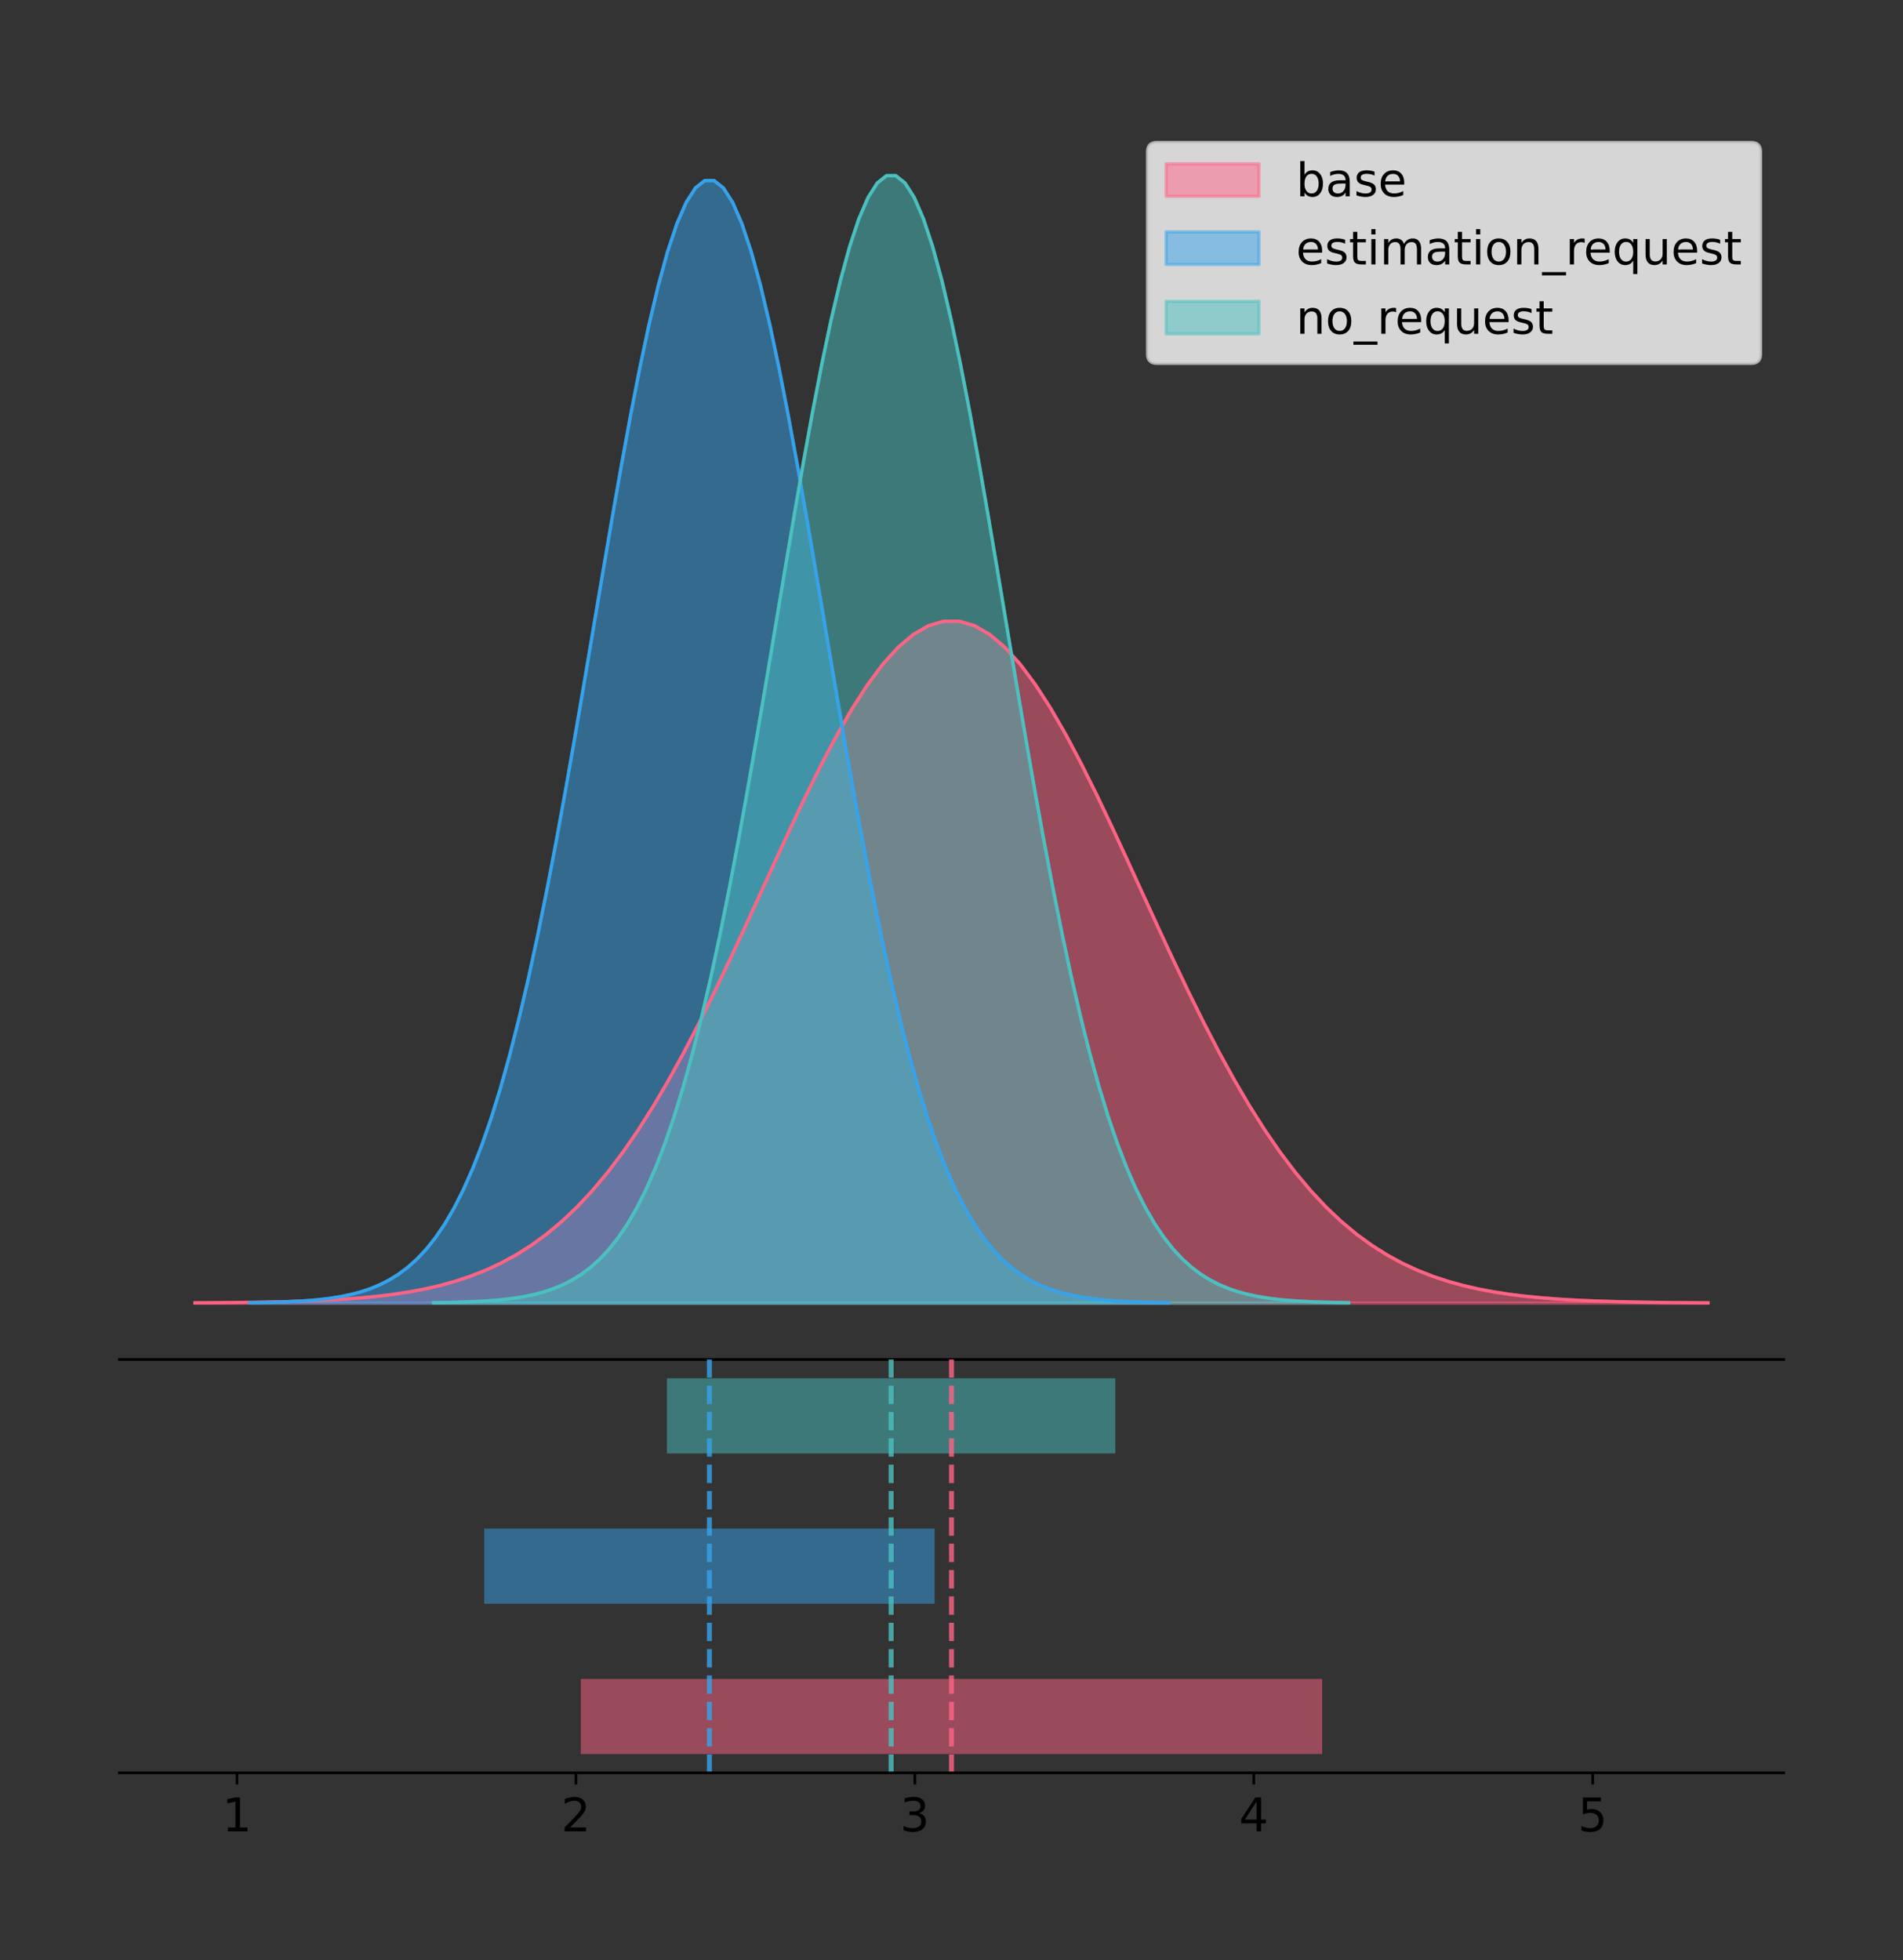 <?xml version="1.0" encoding="utf-8" standalone="no"?>
<!DOCTYPE svg PUBLIC "-//W3C//DTD SVG 1.1//EN"
  "http://www.w3.org/Graphics/SVG/1.1/DTD/svg11.dtd">
<!-- Created with matplotlib (https://matplotlib.org/) -->
<svg height="591.509pt" version="1.1" viewBox="0 0 574.2 591.509" width="574.2pt" xmlns="http://www.w3.org/2000/svg" xmlns:xlink="http://www.w3.org/1999/xlink">
 <rect x="0" y="0" width="574.2" height="591.509" fill="#333333" stroke="none"/>
 <defs>
  <style type="text/css">
*{stroke-linecap:butt;stroke-linejoin:round;}
  </style>
 </defs>
 <g id="figure_1">
  <g id="patch_1">
   <path d="M 0 591.509 
L 574.2 591.509 
L 574.2 0 
L 0 0 
z
" style="fill:none;"/>
  </g>
  <g id="axes_1">
   <g id="patch_2">
    <path d="M 36 410.22 
L 538.2 410.22 
L 538.2 36 
L 36 36 
z
" style="fill:none;"/>
   </g>
   <g id="PolyCollection_1">
    <defs>
     <path d="M 58.827 -198.299 
L 58.827 -198.368 
L 63.439 -198.394 
L 68.05 -198.43 
L 72.662 -198.476 
L 77.274 -198.538 
L 81.885 -198.62 
L 86.497 -198.727 
L 91.108 -198.865 
L 95.72 -199.043 
L 100.331 -199.272 
L 104.943 -199.562 
L 109.555 -199.928 
L 114.166 -200.387 
L 118.778 -200.958 
L 123.389 -201.662 
L 128.001 -202.526 
L 132.612 -203.576 
L 137.224 -204.845 
L 141.836 -206.367 
L 146.447 -208.177 
L 151.059 -210.314 
L 155.67 -212.819 
L 160.282 -215.732 
L 164.893 -219.093 
L 169.505 -222.941 
L 174.117 -227.31 
L 178.728 -232.232 
L 183.34 -237.731 
L 187.951 -243.823 
L 192.563 -250.514 
L 197.174 -257.799 
L 201.786 -265.658 
L 206.398 -274.06 
L 211.009 -282.954 
L 215.621 -292.277 
L 220.232 -301.948 
L 224.844 -311.871 
L 229.455 -321.933 
L 234.067 -332.01 
L 238.679 -341.968 
L 243.29 -351.662 
L 247.902 -360.946 
L 252.513 -369.668 
L 257.125 -377.683 
L 261.736 -384.851 
L 266.348 -391.042 
L 270.96 -396.143 
L 275.571 -400.057 
L 280.183 -402.709 
L 284.794 -404.048 
L 289.406 -404.048 
L 294.017 -402.709 
L 298.629 -400.057 
L 303.24 -396.143 
L 307.852 -391.042 
L 312.464 -384.851 
L 317.075 -377.683 
L 321.687 -369.668 
L 326.298 -360.946 
L 330.91 -351.662 
L 335.521 -341.968 
L 340.133 -332.01 
L 344.745 -321.933 
L 349.356 -311.871 
L 353.968 -301.948 
L 358.579 -292.277 
L 363.191 -282.954 
L 367.802 -274.06 
L 372.414 -265.658 
L 377.026 -257.799 
L 381.637 -250.514 
L 386.249 -243.823 
L 390.86 -237.731 
L 395.472 -232.232 
L 400.083 -227.31 
L 404.695 -222.941 
L 409.307 -219.093 
L 413.918 -215.732 
L 418.53 -212.819 
L 423.141 -210.314 
L 427.753 -208.177 
L 432.364 -206.367 
L 436.976 -204.845 
L 441.588 -203.576 
L 446.199 -202.526 
L 450.811 -201.662 
L 455.422 -200.958 
L 460.034 -200.387 
L 464.645 -199.928 
L 469.257 -199.562 
L 473.869 -199.272 
L 478.48 -199.043 
L 483.092 -198.865 
L 487.703 -198.727 
L 492.315 -198.62 
L 496.926 -198.538 
L 501.538 -198.476 
L 506.15 -198.43 
L 510.761 -198.394 
L 515.373 -198.368 
L 515.373 -198.299 
L 515.373 -198.299 
L 510.761 -198.299 
L 506.15 -198.299 
L 501.538 -198.299 
L 496.926 -198.299 
L 492.315 -198.299 
L 487.703 -198.299 
L 483.092 -198.299 
L 478.48 -198.299 
L 473.869 -198.299 
L 469.257 -198.299 
L 464.645 -198.299 
L 460.034 -198.299 
L 455.422 -198.299 
L 450.811 -198.299 
L 446.199 -198.299 
L 441.588 -198.299 
L 436.976 -198.299 
L 432.364 -198.299 
L 427.753 -198.299 
L 423.141 -198.299 
L 418.53 -198.299 
L 413.918 -198.299 
L 409.307 -198.299 
L 404.695 -198.299 
L 400.083 -198.299 
L 395.472 -198.299 
L 390.86 -198.299 
L 386.249 -198.299 
L 381.637 -198.299 
L 377.026 -198.299 
L 372.414 -198.299 
L 367.802 -198.299 
L 363.191 -198.299 
L 358.579 -198.299 
L 353.968 -198.299 
L 349.356 -198.299 
L 344.745 -198.299 
L 340.133 -198.299 
L 335.521 -198.299 
L 330.91 -198.299 
L 326.298 -198.299 
L 321.687 -198.299 
L 317.075 -198.299 
L 312.464 -198.299 
L 307.852 -198.299 
L 303.24 -198.299 
L 298.629 -198.299 
L 294.017 -198.299 
L 289.406 -198.299 
L 284.794 -198.299 
L 280.183 -198.299 
L 275.571 -198.299 
L 270.96 -198.299 
L 266.348 -198.299 
L 261.736 -198.299 
L 257.125 -198.299 
L 252.513 -198.299 
L 247.902 -198.299 
L 243.29 -198.299 
L 238.679 -198.299 
L 234.067 -198.299 
L 229.455 -198.299 
L 224.844 -198.299 
L 220.232 -198.299 
L 215.621 -198.299 
L 211.009 -198.299 
L 206.398 -198.299 
L 201.786 -198.299 
L 197.174 -198.299 
L 192.563 -198.299 
L 187.951 -198.299 
L 183.34 -198.299 
L 178.728 -198.299 
L 174.117 -198.299 
L 169.505 -198.299 
L 164.893 -198.299 
L 160.282 -198.299 
L 155.67 -198.299 
L 151.059 -198.299 
L 146.447 -198.299 
L 141.836 -198.299 
L 137.224 -198.299 
L 132.612 -198.299 
L 128.001 -198.299 
L 123.389 -198.299 
L 118.778 -198.299 
L 114.166 -198.299 
L 109.555 -198.299 
L 104.943 -198.299 
L 100.331 -198.299 
L 95.72 -198.299 
L 91.108 -198.299 
L 86.497 -198.299 
L 81.885 -198.299 
L 77.274 -198.299 
L 72.662 -198.299 
L 68.05 -198.299 
L 63.439 -198.299 
L 58.827 -198.299 
z
" id="mbf8eb92ba0" style="stroke:#ff6384;stroke-opacity:0.5;"/>
    </defs>
    <g clip-path="url(#p2505d2b2d1)">
     <use style="fill:#ff6384;fill-opacity:0.5;stroke:#ff6384;stroke-opacity:0.5;" x="0" xlink:href="#mbf8eb92ba0" y="591.509"/>
    </g>
   </g>
   <g id="PolyCollection_2">
    <defs>
     <path d="M 75.39 -198.299 
L 75.39 -198.413 
L 78.191 -198.456 
L 80.992 -198.514 
L 83.793 -198.591 
L 86.595 -198.693 
L 89.396 -198.827 
L 92.197 -199.003 
L 94.998 -199.23 
L 97.8 -199.524 
L 100.601 -199.9 
L 103.402 -200.378 
L 106.203 -200.981 
L 109.005 -201.736 
L 111.806 -202.676 
L 114.607 -203.836 
L 117.408 -205.257 
L 120.209 -206.987 
L 123.011 -209.076 
L 125.812 -211.58 
L 128.613 -214.56 
L 131.414 -218.079 
L 134.216 -222.202 
L 137.017 -226.998 
L 139.818 -232.531 
L 142.619 -238.865 
L 145.421 -246.059 
L 148.222 -254.162 
L 151.023 -263.215 
L 153.824 -273.244 
L 156.625 -284.259 
L 159.427 -296.251 
L 162.228 -309.19 
L 165.029 -323.021 
L 167.83 -337.664 
L 170.632 -353.012 
L 173.433 -368.933 
L 176.234 -385.267 
L 179.035 -401.832 
L 181.837 -418.422 
L 184.638 -434.815 
L 187.439 -450.775 
L 190.24 -466.058 
L 193.042 -480.417 
L 195.843 -493.612 
L 198.644 -505.412 
L 201.445 -515.604 
L 204.246 -524.002 
L 207.048 -530.445 
L 209.849 -534.811 
L 212.65 -537.016 
L 215.451 -537.016 
L 218.253 -534.811 
L 221.054 -530.445 
L 223.855 -524.002 
L 226.656 -515.604 
L 229.458 -505.412 
L 232.259 -493.612 
L 235.06 -480.417 
L 237.861 -466.058 
L 240.663 -450.775 
L 243.464 -434.815 
L 246.265 -418.422 
L 249.066 -401.832 
L 251.867 -385.267 
L 254.669 -368.933 
L 257.47 -353.012 
L 260.271 -337.664 
L 263.072 -323.021 
L 265.874 -309.19 
L 268.675 -296.251 
L 271.476 -284.259 
L 274.277 -273.244 
L 277.079 -263.215 
L 279.88 -254.162 
L 282.681 -246.059 
L 285.482 -238.865 
L 288.284 -232.531 
L 291.085 -226.998 
L 293.886 -222.202 
L 296.687 -218.079 
L 299.488 -214.56 
L 302.29 -211.58 
L 305.091 -209.076 
L 307.892 -206.987 
L 310.693 -205.257 
L 313.495 -203.836 
L 316.296 -202.676 
L 319.097 -201.736 
L 321.898 -200.981 
L 324.7 -200.378 
L 327.501 -199.9 
L 330.302 -199.524 
L 333.103 -199.23 
L 335.905 -199.003 
L 338.706 -198.827 
L 341.507 -198.693 
L 344.308 -198.591 
L 347.109 -198.514 
L 349.911 -198.456 
L 352.712 -198.413 
L 352.712 -198.299 
L 352.712 -198.299 
L 349.911 -198.299 
L 347.109 -198.299 
L 344.308 -198.299 
L 341.507 -198.299 
L 338.706 -198.299 
L 335.905 -198.299 
L 333.103 -198.299 
L 330.302 -198.299 
L 327.501 -198.299 
L 324.7 -198.299 
L 321.898 -198.299 
L 319.097 -198.299 
L 316.296 -198.299 
L 313.495 -198.299 
L 310.693 -198.299 
L 307.892 -198.299 
L 305.091 -198.299 
L 302.29 -198.299 
L 299.488 -198.299 
L 296.687 -198.299 
L 293.886 -198.299 
L 291.085 -198.299 
L 288.284 -198.299 
L 285.482 -198.299 
L 282.681 -198.299 
L 279.88 -198.299 
L 277.079 -198.299 
L 274.277 -198.299 
L 271.476 -198.299 
L 268.675 -198.299 
L 265.874 -198.299 
L 263.072 -198.299 
L 260.271 -198.299 
L 257.47 -198.299 
L 254.669 -198.299 
L 251.867 -198.299 
L 249.066 -198.299 
L 246.265 -198.299 
L 243.464 -198.299 
L 240.663 -198.299 
L 237.861 -198.299 
L 235.06 -198.299 
L 232.259 -198.299 
L 229.458 -198.299 
L 226.656 -198.299 
L 223.855 -198.299 
L 221.054 -198.299 
L 218.253 -198.299 
L 215.451 -198.299 
L 212.65 -198.299 
L 209.849 -198.299 
L 207.048 -198.299 
L 204.246 -198.299 
L 201.445 -198.299 
L 198.644 -198.299 
L 195.843 -198.299 
L 193.042 -198.299 
L 190.24 -198.299 
L 187.439 -198.299 
L 184.638 -198.299 
L 181.837 -198.299 
L 179.035 -198.299 
L 176.234 -198.299 
L 173.433 -198.299 
L 170.632 -198.299 
L 167.83 -198.299 
L 165.029 -198.299 
L 162.228 -198.299 
L 159.427 -198.299 
L 156.625 -198.299 
L 153.824 -198.299 
L 151.023 -198.299 
L 148.222 -198.299 
L 145.421 -198.299 
L 142.619 -198.299 
L 139.818 -198.299 
L 137.017 -198.299 
L 134.216 -198.299 
L 131.414 -198.299 
L 128.613 -198.299 
L 125.812 -198.299 
L 123.011 -198.299 
L 120.209 -198.299 
L 117.408 -198.299 
L 114.607 -198.299 
L 111.806 -198.299 
L 109.005 -198.299 
L 106.203 -198.299 
L 103.402 -198.299 
L 100.601 -198.299 
L 97.8 -198.299 
L 94.998 -198.299 
L 92.197 -198.299 
L 89.396 -198.299 
L 86.595 -198.299 
L 83.793 -198.299 
L 80.992 -198.299 
L 78.191 -198.299 
L 75.39 -198.299 
z
" id="mc66ea958c6" style="stroke:#36a2eb;stroke-opacity:0.5;"/>
    </defs>
    <g clip-path="url(#p2505d2b2d1)">
     <use style="fill:#36a2eb;fill-opacity:0.5;stroke:#36a2eb;stroke-opacity:0.5;" x="0" xlink:href="#mc66ea958c6" y="591.509"/>
    </g>
   </g>
   <g id="PolyCollection_3">
    <defs>
     <path d="M 130.83 -198.299 
L 130.83 -198.414 
L 133.619 -198.457 
L 136.408 -198.515 
L 139.197 -198.592 
L 141.986 -198.694 
L 144.775 -198.829 
L 147.564 -199.006 
L 150.353 -199.235 
L 153.142 -199.53 
L 155.931 -199.907 
L 158.72 -200.387 
L 161.509 -200.993 
L 164.298 -201.751 
L 167.087 -202.695 
L 169.876 -203.86 
L 172.665 -205.288 
L 175.454 -207.025 
L 178.243 -209.123 
L 181.032 -211.638 
L 183.821 -214.631 
L 186.61 -218.165 
L 189.399 -222.307 
L 192.188 -227.124 
L 194.977 -232.681 
L 197.766 -239.043 
L 200.555 -246.268 
L 203.344 -254.407 
L 206.133 -263.499 
L 208.922 -273.572 
L 211.711 -284.635 
L 214.5 -296.68 
L 217.289 -309.675 
L 220.078 -323.567 
L 222.867 -338.274 
L 225.656 -353.69 
L 228.446 -369.68 
L 231.235 -386.086 
L 234.024 -402.724 
L 236.813 -419.387 
L 239.602 -435.851 
L 242.391 -451.881 
L 245.18 -467.231 
L 247.969 -481.653 
L 250.758 -494.905 
L 253.547 -506.757 
L 256.336 -516.994 
L 259.125 -525.428 
L 261.914 -531.9 
L 264.703 -536.285 
L 267.492 -538.499 
L 270.281 -538.499 
L 273.07 -536.285 
L 275.859 -531.9 
L 278.648 -525.428 
L 281.437 -516.994 
L 284.226 -506.757 
L 287.015 -494.905 
L 289.804 -481.653 
L 292.593 -467.231 
L 295.382 -451.881 
L 298.171 -435.851 
L 300.96 -419.387 
L 303.749 -402.724 
L 306.538 -386.086 
L 309.327 -369.68 
L 312.116 -353.69 
L 314.905 -338.274 
L 317.694 -323.567 
L 320.483 -309.675 
L 323.272 -296.68 
L 326.061 -284.635 
L 328.85 -273.572 
L 331.639 -263.499 
L 334.428 -254.407 
L 337.217 -246.268 
L 340.006 -239.043 
L 342.795 -232.681 
L 345.584 -227.124 
L 348.373 -222.307 
L 351.162 -218.165 
L 353.951 -214.631 
L 356.74 -211.638 
L 359.529 -209.123 
L 362.318 -207.025 
L 365.107 -205.288 
L 367.896 -203.86 
L 370.685 -202.695 
L 373.474 -201.751 
L 376.263 -200.993 
L 379.053 -200.387 
L 381.842 -199.907 
L 384.631 -199.53 
L 387.42 -199.235 
L 390.209 -199.006 
L 392.998 -198.829 
L 395.787 -198.694 
L 398.576 -198.592 
L 401.365 -198.515 
L 404.154 -198.457 
L 406.943 -198.414 
L 406.943 -198.299 
L 406.943 -198.299 
L 404.154 -198.299 
L 401.365 -198.299 
L 398.576 -198.299 
L 395.787 -198.299 
L 392.998 -198.299 
L 390.209 -198.299 
L 387.42 -198.299 
L 384.631 -198.299 
L 381.842 -198.299 
L 379.053 -198.299 
L 376.263 -198.299 
L 373.474 -198.299 
L 370.685 -198.299 
L 367.896 -198.299 
L 365.107 -198.299 
L 362.318 -198.299 
L 359.529 -198.299 
L 356.74 -198.299 
L 353.951 -198.299 
L 351.162 -198.299 
L 348.373 -198.299 
L 345.584 -198.299 
L 342.795 -198.299 
L 340.006 -198.299 
L 337.217 -198.299 
L 334.428 -198.299 
L 331.639 -198.299 
L 328.85 -198.299 
L 326.061 -198.299 
L 323.272 -198.299 
L 320.483 -198.299 
L 317.694 -198.299 
L 314.905 -198.299 
L 312.116 -198.299 
L 309.327 -198.299 
L 306.538 -198.299 
L 303.749 -198.299 
L 300.96 -198.299 
L 298.171 -198.299 
L 295.382 -198.299 
L 292.593 -198.299 
L 289.804 -198.299 
L 287.015 -198.299 
L 284.226 -198.299 
L 281.437 -198.299 
L 278.648 -198.299 
L 275.859 -198.299 
L 273.07 -198.299 
L 270.281 -198.299 
L 267.492 -198.299 
L 264.703 -198.299 
L 261.914 -198.299 
L 259.125 -198.299 
L 256.336 -198.299 
L 253.547 -198.299 
L 250.758 -198.299 
L 247.969 -198.299 
L 245.18 -198.299 
L 242.391 -198.299 
L 239.602 -198.299 
L 236.813 -198.299 
L 234.024 -198.299 
L 231.235 -198.299 
L 228.446 -198.299 
L 225.656 -198.299 
L 222.867 -198.299 
L 220.078 -198.299 
L 217.289 -198.299 
L 214.5 -198.299 
L 211.711 -198.299 
L 208.922 -198.299 
L 206.133 -198.299 
L 203.344 -198.299 
L 200.555 -198.299 
L 197.766 -198.299 
L 194.977 -198.299 
L 192.188 -198.299 
L 189.399 -198.299 
L 186.61 -198.299 
L 183.821 -198.299 
L 181.032 -198.299 
L 178.243 -198.299 
L 175.454 -198.299 
L 172.665 -198.299 
L 169.876 -198.299 
L 167.087 -198.299 
L 164.298 -198.299 
L 161.509 -198.299 
L 158.72 -198.299 
L 155.931 -198.299 
L 153.142 -198.299 
L 150.353 -198.299 
L 147.564 -198.299 
L 144.775 -198.299 
L 141.986 -198.299 
L 139.197 -198.299 
L 136.408 -198.299 
L 133.619 -198.299 
L 130.83 -198.299 
z
" id="me90f9c81b0" style="stroke:#4bc0c0;stroke-opacity:0.5;"/>
    </defs>
    <g clip-path="url(#p2505d2b2d1)">
     <use style="fill:#4bc0c0;fill-opacity:0.5;stroke:#4bc0c0;stroke-opacity:0.5;" x="0" xlink:href="#me90f9c81b0" y="591.509"/>
    </g>
   </g>
   <g id="line2d_1">
    <path clip-path="url(#p2505d2b2d1)" d="M 58.827 393.141 
L 63.439 393.115 
L 68.05 393.08 
L 72.662 393.033 
L 77.274 392.971 
L 81.885 392.89 
L 86.497 392.783 
L 91.108 392.644 
L 95.72 392.466 
L 100.331 392.238 
L 104.943 391.947 
L 109.555 391.581 
L 114.166 391.122 
L 118.778 390.552 
L 123.389 389.847 
L 128.001 388.984 
L 132.612 387.933 
L 137.224 386.664 
L 141.836 385.143 
L 146.447 383.333 
L 151.059 381.195 
L 155.67 378.69 
L 160.282 375.778 
L 164.893 372.416 
L 169.505 368.569 
L 174.117 364.199 
L 178.728 359.277 
L 183.34 353.778 
L 187.951 347.686 
L 192.563 340.995 
L 197.174 333.711 
L 201.786 325.851 
L 206.398 317.45 
L 211.009 308.555 
L 215.621 299.232 
L 220.232 289.561 
L 224.844 279.639 
L 229.455 269.577 
L 234.067 259.499 
L 238.679 249.542 
L 243.29 239.847 
L 247.902 230.564 
L 252.513 221.841 
L 257.125 213.826 
L 261.736 206.659 
L 266.348 200.467 
L 270.96 195.367 
L 275.571 191.453 
L 280.183 188.801 
L 284.794 187.461 
L 289.406 187.461 
L 294.017 188.801 
L 298.629 191.453 
L 303.24 195.367 
L 307.852 200.467 
L 312.464 206.659 
L 317.075 213.826 
L 321.687 221.841 
L 326.298 230.564 
L 330.91 239.847 
L 335.521 249.542 
L 340.133 259.499 
L 344.745 269.577 
L 349.356 279.639 
L 353.968 289.561 
L 358.579 299.232 
L 363.191 308.555 
L 367.802 317.45 
L 372.414 325.851 
L 377.026 333.711 
L 381.637 340.995 
L 386.249 347.686 
L 390.86 353.778 
L 395.472 359.277 
L 400.083 364.199 
L 404.695 368.569 
L 409.307 372.416 
L 413.918 375.778 
L 418.53 378.69 
L 423.141 381.195 
L 427.753 383.333 
L 432.364 385.143 
L 436.976 386.664 
L 441.588 387.933 
L 446.199 388.984 
L 450.811 389.847 
L 455.422 390.552 
L 460.034 391.122 
L 464.645 391.581 
L 469.257 391.947 
L 473.869 392.238 
L 478.48 392.466 
L 483.092 392.644 
L 487.703 392.783 
L 492.315 392.89 
L 496.926 392.971 
L 501.538 393.033 
L 506.15 393.08 
L 510.761 393.115 
L 515.373 393.141 
" style="fill:none;stroke:#ff6384;stroke-linecap:square;"/>
   </g>
   <g id="line2d_2">
    <path clip-path="url(#p2505d2b2d1)" d="M 75.39 393.096 
L 78.191 393.053 
L 80.992 392.996 
L 83.793 392.919 
L 86.595 392.817 
L 89.396 392.682 
L 92.197 392.507 
L 94.998 392.279 
L 97.8 391.985 
L 100.601 391.609 
L 103.402 391.131 
L 106.203 390.528 
L 109.005 389.773 
L 111.806 388.834 
L 114.607 387.674 
L 117.408 386.252 
L 120.209 384.523 
L 123.011 382.434 
L 125.812 379.929 
L 128.613 376.95 
L 131.414 373.431 
L 134.216 369.307 
L 137.017 364.512 
L 139.818 358.978 
L 142.619 352.644 
L 145.421 345.45 
L 148.222 337.347 
L 151.023 328.294 
L 153.824 318.266 
L 156.625 307.251 
L 159.427 295.258 
L 162.228 282.32 
L 165.029 268.489 
L 167.83 253.846 
L 170.632 238.497 
L 173.433 222.576 
L 176.234 206.242 
L 179.035 189.677 
L 181.837 173.087 
L 184.638 156.694 
L 187.439 140.734 
L 190.24 125.452 
L 193.042 111.092 
L 195.843 97.897 
L 198.644 86.098 
L 201.445 75.905 
L 204.246 67.508 
L 207.048 61.064 
L 209.849 56.698 
L 212.65 54.494 
L 215.451 54.494 
L 218.253 56.698 
L 221.054 61.064 
L 223.855 67.508 
L 226.656 75.905 
L 229.458 86.098 
L 232.259 97.897 
L 235.06 111.092 
L 237.861 125.452 
L 240.663 140.734 
L 243.464 156.694 
L 246.265 173.087 
L 249.066 189.677 
L 251.867 206.242 
L 254.669 222.576 
L 257.47 238.497 
L 260.271 253.846 
L 263.072 268.489 
L 265.874 282.32 
L 268.675 295.258 
L 271.476 307.251 
L 274.277 318.266 
L 277.079 328.294 
L 279.88 337.347 
L 282.681 345.45 
L 285.482 352.644 
L 288.284 358.978 
L 291.085 364.512 
L 293.886 369.307 
L 296.687 373.431 
L 299.488 376.95 
L 302.29 379.929 
L 305.091 382.434 
L 307.892 384.523 
L 310.693 386.252 
L 313.495 387.674 
L 316.296 388.834 
L 319.097 389.773 
L 321.898 390.528 
L 324.7 391.131 
L 327.501 391.609 
L 330.302 391.985 
L 333.103 392.279 
L 335.905 392.507 
L 338.706 392.682 
L 341.507 392.817 
L 344.308 392.919 
L 347.109 392.996 
L 349.911 393.053 
L 352.712 393.096 
" style="fill:none;stroke:#36a2eb;stroke-linecap:square;"/>
   </g>
   <g id="line2d_3">
    <path clip-path="url(#p2505d2b2d1)" d="M 130.83 393.096 
L 133.619 393.053 
L 136.408 392.995 
L 139.197 392.918 
L 141.986 392.815 
L 144.775 392.68 
L 147.564 392.504 
L 150.353 392.275 
L 153.142 391.98 
L 155.931 391.602 
L 158.72 391.122 
L 161.509 390.516 
L 164.298 389.758 
L 167.087 388.814 
L 169.876 387.65 
L 172.665 386.222 
L 175.454 384.485 
L 178.243 382.386 
L 181.032 379.871 
L 183.821 376.878 
L 186.61 373.344 
L 189.399 369.202 
L 192.188 364.386 
L 194.977 358.828 
L 197.766 352.466 
L 200.555 345.241 
L 203.344 337.103 
L 206.133 328.01 
L 208.922 317.937 
L 211.711 306.874 
L 214.5 294.829 
L 217.289 281.834 
L 220.078 267.942 
L 222.867 253.235 
L 225.656 237.82 
L 228.446 221.829 
L 231.235 205.423 
L 234.024 188.786 
L 236.813 172.123 
L 239.602 155.658 
L 242.391 139.628 
L 245.18 124.279 
L 247.969 109.857 
L 250.758 96.604 
L 253.547 84.752 
L 256.336 74.515 
L 259.125 66.081 
L 261.914 59.61 
L 264.703 55.224 
L 267.492 53.01 
L 270.281 53.01 
L 273.07 55.224 
L 275.859 59.61 
L 278.648 66.081 
L 281.437 74.515 
L 284.226 84.752 
L 287.015 96.604 
L 289.804 109.857 
L 292.593 124.279 
L 295.382 139.628 
L 298.171 155.658 
L 300.96 172.123 
L 303.749 188.786 
L 306.538 205.423 
L 309.327 221.829 
L 312.116 237.82 
L 314.905 253.235 
L 317.694 267.942 
L 320.483 281.834 
L 323.272 294.829 
L 326.061 306.874 
L 328.85 317.937 
L 331.639 328.01 
L 334.428 337.103 
L 337.217 345.241 
L 340.006 352.466 
L 342.795 358.828 
L 345.584 364.386 
L 348.373 369.202 
L 351.162 373.344 
L 353.951 376.878 
L 356.74 379.871 
L 359.529 382.386 
L 362.318 384.485 
L 365.107 386.222 
L 367.896 387.65 
L 370.685 388.814 
L 373.474 389.758 
L 376.263 390.516 
L 379.053 391.122 
L 381.842 391.602 
L 384.631 391.98 
L 387.42 392.275 
L 390.209 392.504 
L 392.998 392.68 
L 395.787 392.815 
L 398.576 392.918 
L 401.365 392.995 
L 404.154 393.053 
L 406.943 393.096 
" style="fill:none;stroke:#4bc0c0;stroke-linecap:square;"/>
   </g>
   <g id="patch_3">
    <path d="M 36 410.22 
L 538.2 410.22 
" style="fill:none;stroke:#000000;stroke-linecap:square;stroke-linejoin:miter;stroke-width:0.8;"/>
   </g>
   <g id="legend_1">
    <g id="patch_4">
     <path d="M 349.071 109.627 
L 528.4 109.627 
Q 531.2 109.627 531.2 106.827 
L 531.2 45.8 
Q 531.2 43 528.4 43 
L 349.071 43 
Q 346.271 43 346.271 45.8 
L 346.271 106.827 
Q 346.271 109.627 349.071 109.627 
z
" style="fill:#ffffff;opacity:0.8;stroke:#cccccc;stroke-linejoin:miter;"/>
    </g>
    <g id="patch_5">
     <path d="M 351.871 59.238 
L 379.871 59.238 
L 379.871 49.438 
L 351.871 49.438 
z
" style="fill:#ff6384;opacity:0.5;stroke:#ff6384;stroke-linejoin:miter;"/>
    </g>
    <g id="text_1">
     <!-- base -->
     <defs>
      <path d="M 48.688 27.297 
Q 48.688 37.203 44.609 42.844 
Q 40.531 48.484 33.406 48.484 
Q 26.266 48.484 22.188 42.844 
Q 18.109 37.203 18.109 27.297 
Q 18.109 17.391 22.188 11.75 
Q 26.266 6.109 33.406 6.109 
Q 40.531 6.109 44.609 11.75 
Q 48.688 17.391 48.688 27.297 
z
M 18.109 46.391 
Q 20.953 51.266 25.266 53.625 
Q 29.594 56 35.594 56 
Q 45.562 56 51.781 48.094 
Q 58.016 40.188 58.016 27.297 
Q 58.016 14.406 51.781 6.484 
Q 45.562 -1.422 35.594 -1.422 
Q 29.594 -1.422 25.266 0.953 
Q 20.953 3.328 18.109 8.203 
L 18.109 0 
L 9.078 0 
L 9.078 75.984 
L 18.109 75.984 
z
" id="DejaVuSans-98"/>
      <path d="M 34.281 27.484 
Q 23.391 27.484 19.188 25 
Q 14.984 22.516 14.984 16.5 
Q 14.984 11.719 18.141 8.906 
Q 21.297 6.109 26.703 6.109 
Q 34.188 6.109 38.703 11.406 
Q 43.219 16.703 43.219 25.484 
L 43.219 27.484 
z
M 52.203 31.203 
L 52.203 0 
L 43.219 0 
L 43.219 8.297 
Q 40.141 3.328 35.547 0.953 
Q 30.953 -1.422 24.312 -1.422 
Q 15.922 -1.422 10.953 3.297 
Q 6 8.016 6 15.922 
Q 6 25.141 12.172 29.828 
Q 18.359 34.516 30.609 34.516 
L 43.219 34.516 
L 43.219 35.406 
Q 43.219 41.609 39.141 45 
Q 35.062 48.391 27.688 48.391 
Q 23 48.391 18.547 47.266 
Q 14.109 46.141 10.016 43.891 
L 10.016 52.203 
Q 14.938 54.109 19.578 55.047 
Q 24.219 56 28.609 56 
Q 40.484 56 46.344 49.844 
Q 52.203 43.703 52.203 31.203 
z
" id="DejaVuSans-97"/>
      <path d="M 44.281 53.078 
L 44.281 44.578 
Q 40.484 46.531 36.375 47.5 
Q 32.281 48.484 27.875 48.484 
Q 21.188 48.484 17.844 46.438 
Q 14.5 44.391 14.5 40.281 
Q 14.5 37.156 16.891 35.375 
Q 19.281 33.594 26.516 31.984 
L 29.594 31.297 
Q 39.156 29.25 43.188 25.516 
Q 47.219 21.781 47.219 15.094 
Q 47.219 7.469 41.188 3.016 
Q 35.156 -1.422 24.609 -1.422 
Q 20.219 -1.422 15.453 -0.562 
Q 10.688 0.297 5.422 2 
L 5.422 11.281 
Q 10.406 8.688 15.234 7.391 
Q 20.062 6.109 24.812 6.109 
Q 31.156 6.109 34.562 8.281 
Q 37.984 10.453 37.984 14.406 
Q 37.984 18.062 35.516 20.016 
Q 33.062 21.969 24.703 23.781 
L 21.578 24.516 
Q 13.234 26.266 9.516 29.906 
Q 5.812 33.547 5.812 39.891 
Q 5.812 47.609 11.281 51.797 
Q 16.75 56 26.812 56 
Q 31.781 56 36.172 55.266 
Q 40.578 54.547 44.281 53.078 
z
" id="DejaVuSans-115"/>
      <path d="M 56.203 29.594 
L 56.203 25.203 
L 14.891 25.203 
Q 15.484 15.922 20.484 11.062 
Q 25.484 6.203 34.422 6.203 
Q 39.594 6.203 44.453 7.469 
Q 49.312 8.734 54.109 11.281 
L 54.109 2.781 
Q 49.266 0.734 44.188 -0.344 
Q 39.109 -1.422 33.891 -1.422 
Q 20.797 -1.422 13.156 6.188 
Q 5.516 13.812 5.516 26.812 
Q 5.516 40.234 12.766 48.109 
Q 20.016 56 32.328 56 
Q 43.359 56 49.781 48.891 
Q 56.203 41.797 56.203 29.594 
z
M 47.219 32.234 
Q 47.125 39.594 43.094 43.984 
Q 39.062 48.391 32.422 48.391 
Q 24.906 48.391 20.391 44.141 
Q 15.875 39.891 15.188 32.172 
z
" id="DejaVuSans-101"/>
     </defs>
     <g transform="translate(391.071 59.238)scale(0.14 -0.14)">
      <use xlink:href="#DejaVuSans-98"/>
      <use x="63.477" xlink:href="#DejaVuSans-97"/>
      <use x="124.756" xlink:href="#DejaVuSans-115"/>
      <use x="176.855" xlink:href="#DejaVuSans-101"/>
     </g>
    </g>
    <g id="patch_6">
     <path d="M 351.871 79.787 
L 379.871 79.787 
L 379.871 69.987 
L 351.871 69.987 
z
" style="fill:#36a2eb;opacity:0.5;stroke:#36a2eb;stroke-linejoin:miter;"/>
    </g>
    <g id="text_2">
     <!-- estimation_request -->
     <defs>
      <path d="M 18.312 70.219 
L 18.312 54.688 
L 36.812 54.688 
L 36.812 47.703 
L 18.312 47.703 
L 18.312 18.016 
Q 18.312 11.328 20.141 9.422 
Q 21.969 7.516 27.594 7.516 
L 36.812 7.516 
L 36.812 0 
L 27.594 0 
Q 17.188 0 13.234 3.875 
Q 9.281 7.766 9.281 18.016 
L 9.281 47.703 
L 2.688 47.703 
L 2.688 54.688 
L 9.281 54.688 
L 9.281 70.219 
z
" id="DejaVuSans-116"/>
      <path d="M 9.422 54.688 
L 18.406 54.688 
L 18.406 0 
L 9.422 0 
z
M 9.422 75.984 
L 18.406 75.984 
L 18.406 64.594 
L 9.422 64.594 
z
" id="DejaVuSans-105"/>
      <path d="M 52 44.188 
Q 55.375 50.25 60.062 53.125 
Q 64.75 56 71.094 56 
Q 79.641 56 84.281 50.016 
Q 88.922 44.047 88.922 33.016 
L 88.922 0 
L 79.891 0 
L 79.891 32.719 
Q 79.891 40.578 77.094 44.375 
Q 74.312 48.188 68.609 48.188 
Q 61.625 48.188 57.562 43.547 
Q 53.516 38.922 53.516 30.906 
L 53.516 0 
L 44.484 0 
L 44.484 32.719 
Q 44.484 40.625 41.703 44.406 
Q 38.922 48.188 33.109 48.188 
Q 26.219 48.188 22.156 43.531 
Q 18.109 38.875 18.109 30.906 
L 18.109 0 
L 9.078 0 
L 9.078 54.688 
L 18.109 54.688 
L 18.109 46.188 
Q 21.188 51.219 25.484 53.609 
Q 29.781 56 35.688 56 
Q 41.656 56 45.828 52.969 
Q 50 49.953 52 44.188 
z
" id="DejaVuSans-109"/>
      <path d="M 30.609 48.391 
Q 23.391 48.391 19.188 42.75 
Q 14.984 37.109 14.984 27.297 
Q 14.984 17.484 19.156 11.844 
Q 23.344 6.203 30.609 6.203 
Q 37.797 6.203 41.984 11.859 
Q 46.188 17.531 46.188 27.297 
Q 46.188 37.016 41.984 42.703 
Q 37.797 48.391 30.609 48.391 
z
M 30.609 56 
Q 42.328 56 49.016 48.375 
Q 55.719 40.766 55.719 27.297 
Q 55.719 13.875 49.016 6.219 
Q 42.328 -1.422 30.609 -1.422 
Q 18.844 -1.422 12.172 6.219 
Q 5.516 13.875 5.516 27.297 
Q 5.516 40.766 12.172 48.375 
Q 18.844 56 30.609 56 
z
" id="DejaVuSans-111"/>
      <path d="M 54.891 33.016 
L 54.891 0 
L 45.906 0 
L 45.906 32.719 
Q 45.906 40.484 42.875 44.328 
Q 39.844 48.188 33.797 48.188 
Q 26.516 48.188 22.312 43.547 
Q 18.109 38.922 18.109 30.906 
L 18.109 0 
L 9.078 0 
L 9.078 54.688 
L 18.109 54.688 
L 18.109 46.188 
Q 21.344 51.125 25.703 53.562 
Q 30.078 56 35.797 56 
Q 45.219 56 50.047 50.172 
Q 54.891 44.344 54.891 33.016 
z
" id="DejaVuSans-110"/>
      <path d="M 50.984 -16.609 
L 50.984 -23.578 
L -0.984 -23.578 
L -0.984 -16.609 
z
" id="DejaVuSans-95"/>
      <path d="M 41.109 46.297 
Q 39.594 47.172 37.812 47.578 
Q 36.031 48 33.891 48 
Q 26.266 48 22.188 43.047 
Q 18.109 38.094 18.109 28.812 
L 18.109 0 
L 9.078 0 
L 9.078 54.688 
L 18.109 54.688 
L 18.109 46.188 
Q 20.953 51.172 25.484 53.578 
Q 30.031 56 36.531 56 
Q 37.453 56 38.578 55.875 
Q 39.703 55.766 41.062 55.516 
z
" id="DejaVuSans-114"/>
      <path d="M 14.797 27.297 
Q 14.797 17.391 18.875 11.75 
Q 22.953 6.109 30.078 6.109 
Q 37.203 6.109 41.297 11.75 
Q 45.406 17.391 45.406 27.297 
Q 45.406 37.203 41.297 42.844 
Q 37.203 48.484 30.078 48.484 
Q 22.953 48.484 18.875 42.844 
Q 14.797 37.203 14.797 27.297 
z
M 45.406 8.203 
Q 42.578 3.328 38.25 0.953 
Q 33.938 -1.422 27.875 -1.422 
Q 17.969 -1.422 11.734 6.484 
Q 5.516 14.406 5.516 27.297 
Q 5.516 40.188 11.734 48.094 
Q 17.969 56 27.875 56 
Q 33.938 56 38.25 53.625 
Q 42.578 51.266 45.406 46.391 
L 45.406 54.688 
L 54.391 54.688 
L 54.391 -20.797 
L 45.406 -20.797 
z
" id="DejaVuSans-113"/>
      <path d="M 8.5 21.578 
L 8.5 54.688 
L 17.484 54.688 
L 17.484 21.922 
Q 17.484 14.156 20.5 10.266 
Q 23.531 6.391 29.594 6.391 
Q 36.859 6.391 41.078 11.031 
Q 45.312 15.672 45.312 23.688 
L 45.312 54.688 
L 54.297 54.688 
L 54.297 0 
L 45.312 0 
L 45.312 8.406 
Q 42.047 3.422 37.719 1 
Q 33.406 -1.422 27.688 -1.422 
Q 18.266 -1.422 13.375 4.438 
Q 8.5 10.297 8.5 21.578 
z
M 31.109 56 
z
" id="DejaVuSans-117"/>
     </defs>
     <g transform="translate(391.071 79.787)scale(0.14 -0.14)">
      <use xlink:href="#DejaVuSans-101"/>
      <use x="61.523" xlink:href="#DejaVuSans-115"/>
      <use x="113.623" xlink:href="#DejaVuSans-116"/>
      <use x="152.832" xlink:href="#DejaVuSans-105"/>
      <use x="180.615" xlink:href="#DejaVuSans-109"/>
      <use x="278.027" xlink:href="#DejaVuSans-97"/>
      <use x="339.307" xlink:href="#DejaVuSans-116"/>
      <use x="378.516" xlink:href="#DejaVuSans-105"/>
      <use x="406.299" xlink:href="#DejaVuSans-111"/>
      <use x="467.48" xlink:href="#DejaVuSans-110"/>
      <use x="530.859" xlink:href="#DejaVuSans-95"/>
      <use x="580.859" xlink:href="#DejaVuSans-114"/>
      <use x="619.723" xlink:href="#DejaVuSans-101"/>
      <use x="681.246" xlink:href="#DejaVuSans-113"/>
      <use x="744.723" xlink:href="#DejaVuSans-117"/>
      <use x="808.102" xlink:href="#DejaVuSans-101"/>
      <use x="869.625" xlink:href="#DejaVuSans-115"/>
      <use x="921.725" xlink:href="#DejaVuSans-116"/>
     </g>
    </g>
    <g id="patch_7">
     <path d="M 351.871 100.726 
L 379.871 100.726 
L 379.871 90.926 
L 351.871 90.926 
z
" style="fill:#4bc0c0;opacity:0.5;stroke:#4bc0c0;stroke-linejoin:miter;"/>
    </g>
    <g id="text_3">
     <!-- no_request -->
     <g transform="translate(391.071 100.726)scale(0.14 -0.14)">
      <use xlink:href="#DejaVuSans-110"/>
      <use x="63.379" xlink:href="#DejaVuSans-111"/>
      <use x="124.561" xlink:href="#DejaVuSans-95"/>
      <use x="174.561" xlink:href="#DejaVuSans-114"/>
      <use x="213.424" xlink:href="#DejaVuSans-101"/>
      <use x="274.947" xlink:href="#DejaVuSans-113"/>
      <use x="338.424" xlink:href="#DejaVuSans-117"/>
      <use x="401.803" xlink:href="#DejaVuSans-101"/>
      <use x="463.326" xlink:href="#DejaVuSans-115"/>
      <use x="515.426" xlink:href="#DejaVuSans-116"/>
     </g>
    </g>
   </g>
  </g>
  <g id="axes_2">
   <g id="patch_8">
    <path d="M 36 534.96 
L 538.2 534.96 
L 538.2 410.22 
L 36 410.22 
z
" style="fill:none;"/>
   </g>
   <g id="patch_9">
    <path clip-path="url(#pff49d3eb91)" d="M 175.246 529.29 
L 398.954 529.29 
L 398.954 506.61 
L 175.246 506.61 
z
" style="fill:#ff6384;opacity:0.5;"/>
   </g>
   <g id="patch_10">
    <path clip-path="url(#pff49d3eb91)" d="M 146.107 483.93 
L 281.995 483.93 
L 281.995 461.25 
L 146.107 461.25 
z
" style="fill:#36a2eb;opacity:0.5;"/>
   </g>
   <g id="patch_11">
    <path clip-path="url(#pff49d3eb91)" d="M 201.239 438.57 
L 336.534 438.57 
L 336.534 415.89 
L 201.239 415.89 
z
" style="fill:#4bc0c0;opacity:0.5;"/>
   </g>
   <g id="matplotlib.axis_1">
    <g id="xtick_1">
     <g id="line2d_4">
      <defs>
       <path d="M 0 0 
L 0 3.5 
" id="mb74636aea7" style="stroke:#000000;stroke-width:0.8;"/>
      </defs>
      <g>
       <use style="stroke:#000000;stroke-width:0.8;" x="71.501" xlink:href="#mb74636aea7" y="534.96"/>
      </g>
     </g>
     <g id="text_4">
      <!-- 1 -->
      <defs>
       <path d="M 12.406 8.297 
L 28.516 8.297 
L 28.516 63.922 
L 10.984 60.406 
L 10.984 69.391 
L 28.422 72.906 
L 38.281 72.906 
L 38.281 8.297 
L 54.391 8.297 
L 54.391 0 
L 12.406 0 
z
" id="DejaVuSans-49"/>
      </defs>
      <g transform="translate(67.047 552.598)scale(0.14 -0.14)">
       <use xlink:href="#DejaVuSans-49"/>
      </g>
     </g>
    </g>
    <g id="xtick_2">
     <g id="line2d_5">
      <g>
       <use style="stroke:#000000;stroke-width:0.8;" x="173.768" xlink:href="#mb74636aea7" y="534.96"/>
      </g>
     </g>
     <g id="text_5">
      <!-- 2 -->
      <defs>
       <path d="M 19.188 8.297 
L 53.609 8.297 
L 53.609 0 
L 7.328 0 
L 7.328 8.297 
Q 12.938 14.109 22.625 23.891 
Q 32.328 33.688 34.812 36.531 
Q 39.547 41.844 41.422 45.531 
Q 43.312 49.219 43.312 52.781 
Q 43.312 58.594 39.234 62.25 
Q 35.156 65.922 28.609 65.922 
Q 23.969 65.922 18.812 64.312 
Q 13.672 62.703 7.812 59.422 
L 7.812 69.391 
Q 13.766 71.781 18.938 73 
Q 24.125 74.219 28.422 74.219 
Q 39.75 74.219 46.484 68.547 
Q 53.219 62.891 53.219 53.422 
Q 53.219 48.922 51.531 44.891 
Q 49.859 40.875 45.406 35.406 
Q 44.188 33.984 37.641 27.219 
Q 31.109 20.453 19.188 8.297 
z
" id="DejaVuSans-50"/>
      </defs>
      <g transform="translate(169.314 552.598)scale(0.14 -0.14)">
       <use xlink:href="#DejaVuSans-50"/>
      </g>
     </g>
    </g>
    <g id="xtick_3">
     <g id="line2d_6">
      <g>
       <use style="stroke:#000000;stroke-width:0.8;" x="276.035" xlink:href="#mb74636aea7" y="534.96"/>
      </g>
     </g>
     <g id="text_6">
      <!-- 3 -->
      <defs>
       <path d="M 40.578 39.312 
Q 47.656 37.797 51.625 33 
Q 55.609 28.219 55.609 21.188 
Q 55.609 10.406 48.188 4.484 
Q 40.766 -1.422 27.094 -1.422 
Q 22.516 -1.422 17.656 -0.516 
Q 12.797 0.391 7.625 2.203 
L 7.625 11.719 
Q 11.719 9.328 16.594 8.109 
Q 21.484 6.891 26.812 6.891 
Q 36.078 6.891 40.938 10.547 
Q 45.797 14.203 45.797 21.188 
Q 45.797 27.641 41.281 31.266 
Q 36.766 34.906 28.719 34.906 
L 20.219 34.906 
L 20.219 43.016 
L 29.109 43.016 
Q 36.375 43.016 40.234 45.922 
Q 44.094 48.828 44.094 54.297 
Q 44.094 59.906 40.109 62.906 
Q 36.141 65.922 28.719 65.922 
Q 24.656 65.922 20.016 65.031 
Q 15.375 64.156 9.812 62.312 
L 9.812 71.094 
Q 15.438 72.656 20.344 73.438 
Q 25.25 74.219 29.594 74.219 
Q 40.828 74.219 47.359 69.109 
Q 53.906 64.016 53.906 55.328 
Q 53.906 49.266 50.438 45.094 
Q 46.969 40.922 40.578 39.312 
z
" id="DejaVuSans-51"/>
      </defs>
      <g transform="translate(271.581 552.598)scale(0.14 -0.14)">
       <use xlink:href="#DejaVuSans-51"/>
      </g>
     </g>
    </g>
    <g id="xtick_4">
     <g id="line2d_7">
      <g>
       <use style="stroke:#000000;stroke-width:0.8;" x="378.302" xlink:href="#mb74636aea7" y="534.96"/>
      </g>
     </g>
     <g id="text_7">
      <!-- 4 -->
      <defs>
       <path d="M 37.797 64.312 
L 12.891 25.391 
L 37.797 25.391 
z
M 35.203 72.906 
L 47.609 72.906 
L 47.609 25.391 
L 58.016 25.391 
L 58.016 17.188 
L 47.609 17.188 
L 47.609 0 
L 37.797 0 
L 37.797 17.188 
L 4.891 17.188 
L 4.891 26.703 
z
" id="DejaVuSans-52"/>
      </defs>
      <g transform="translate(373.848 552.598)scale(0.14 -0.14)">
       <use xlink:href="#DejaVuSans-52"/>
      </g>
     </g>
    </g>
    <g id="xtick_5">
     <g id="line2d_8">
      <g>
       <use style="stroke:#000000;stroke-width:0.8;" x="480.568" xlink:href="#mb74636aea7" y="534.96"/>
      </g>
     </g>
     <g id="text_8">
      <!-- 5 -->
      <defs>
       <path d="M 10.797 72.906 
L 49.516 72.906 
L 49.516 64.594 
L 19.828 64.594 
L 19.828 46.734 
Q 21.969 47.469 24.109 47.828 
Q 26.266 48.188 28.422 48.188 
Q 40.625 48.188 47.75 41.5 
Q 54.891 34.812 54.891 23.391 
Q 54.891 11.625 47.562 5.094 
Q 40.234 -1.422 26.906 -1.422 
Q 22.312 -1.422 17.547 -0.641 
Q 12.797 0.141 7.719 1.703 
L 7.719 11.625 
Q 12.109 9.234 16.797 8.062 
Q 21.484 6.891 26.703 6.891 
Q 35.156 6.891 40.078 11.328 
Q 45.016 15.766 45.016 23.391 
Q 45.016 31 40.078 35.438 
Q 35.156 39.891 26.703 39.891 
Q 22.75 39.891 18.812 39.016 
Q 14.891 38.141 10.797 36.281 
z
" id="DejaVuSans-53"/>
      </defs>
      <g transform="translate(476.115 552.598)scale(0.14 -0.14)">
       <use xlink:href="#DejaVuSans-53"/>
      </g>
     </g>
    </g>
   </g>
   <g id="line2d_9">
    <path clip-path="url(#pff49d3eb91)" d="M 287.1 534.96 
L 287.1 410.22 
" style="fill:none;stroke:#ff6384;stroke-dasharray:5.55,2.4;stroke-dashoffset:0;stroke-opacity:0.8;stroke-width:1.5;"/>
   </g>
   <g id="line2d_10">
    <path clip-path="url(#pff49d3eb91)" d="M 214.051 534.96 
L 214.051 410.22 
" style="fill:none;stroke:#36a2eb;stroke-dasharray:5.55,2.4;stroke-dashoffset:0;stroke-opacity:0.8;stroke-width:1.5;"/>
   </g>
   <g id="line2d_11">
    <path clip-path="url(#pff49d3eb91)" d="M 268.886 534.96 
L 268.886 410.22 
" style="fill:none;stroke:#4bc0c0;stroke-dasharray:5.55,2.4;stroke-dashoffset:0;stroke-opacity:0.8;stroke-width:1.5;"/>
   </g>
   <g id="patch_12">
    <path d="M 36 534.96 
L 538.2 534.96 
" style="fill:none;stroke:#000000;stroke-linecap:square;stroke-linejoin:miter;stroke-width:0.8;"/>
   </g>
  </g>
 </g>
 <defs>
  <clipPath id="p2505d2b2d1">
   <rect height="374.22" width="502.2" x="36" y="36"/>
  </clipPath>
  <clipPath id="pff49d3eb91">
   <rect height="124.74" width="502.2" x="36" y="410.22"/>
  </clipPath>
 </defs>
</svg>
